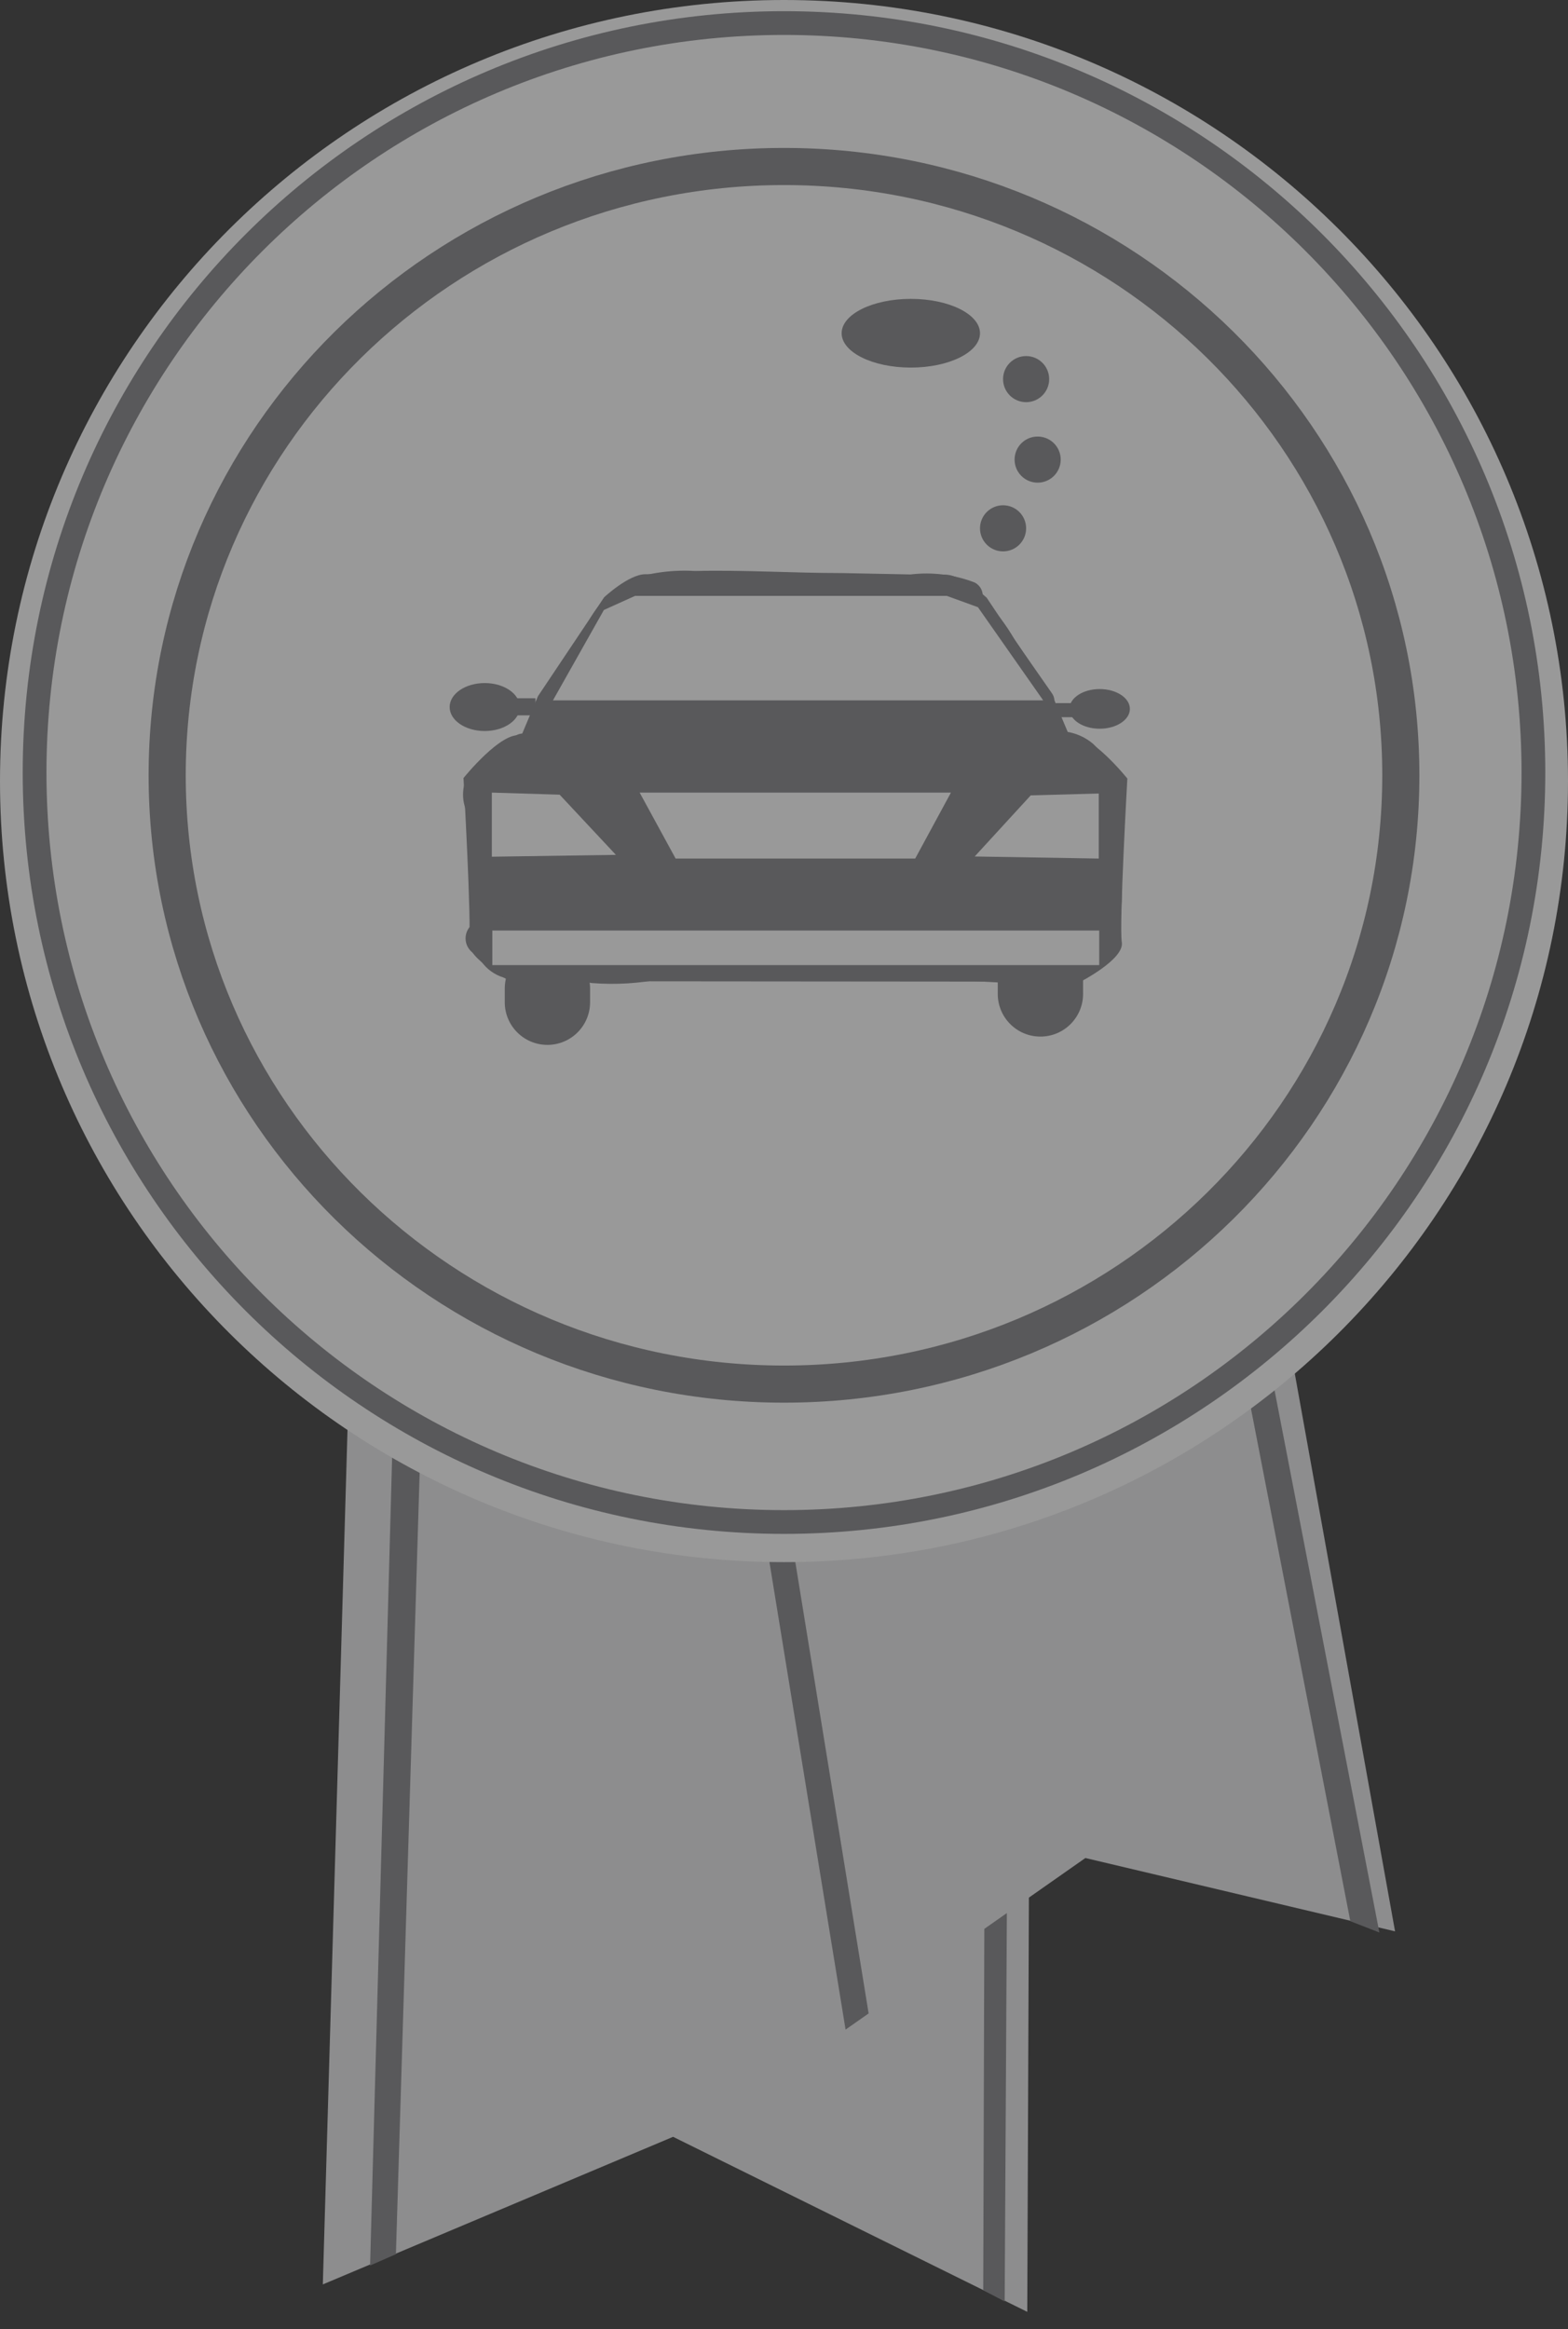 <svg width="68" height="101" viewBox="0 0 68 101" fill="none" xmlns="http://www.w3.org/2000/svg">
<rect x="0" y="0" width="68" height="101" fill="#333333" stroke="none"/>
<path d="M36.5 16.94C38.157 16.94 39.5 16.273 39.5 15.45C39.5 14.627 38.157 13.96 36.5 13.96C34.843 13.96 33.5 14.627 33.5 15.45C33.5 16.273 34.843 16.94 36.5 16.94Z" fill="white"/>
<path d="M41.5 18.44C42.052 18.44 42.5 17.992 42.5 17.44C42.5 16.888 42.052 16.44 41.5 16.44C40.948 16.44 40.5 16.888 40.5 17.44C40.5 17.992 40.948 18.44 41.5 18.44Z" fill="white"/>
<path d="M14 99.06L15.53 46.09L44.76 46.76L44.55 100.25L29.19 92.66L14 99.06Z" fill="#8D8D8E"/>
<path d="M17.47 46.12L16.05 98.24L17.17 97.75L18.74 46.04L17.47 46.12Z" fill="#59595B"/>
<path d="M43.87 46.58L43.57 99.8L42.64 99.31L42.8 46.51L43.87 46.58Z" fill="#59595B"/>
<path d="M35.43 88.73L47.07 80.57L60.5 83.75L53.03 42.2L28.53 47.78L35.43 88.73Z" fill="#8D8D8E"/>
<path d="M36.67 88.01L30.07 47.48L31.16 47.23L37.67 87.31L36.67 88.01Z" fill="#59595B"/>
<path d="M59.82 83.8L51.74 42.01L50.55 41.99L58.56 83.31L59.82 83.8Z" fill="#59595B"/>
<path d="M34 67.74C52.778 67.74 68 52.576 68 33.87C68 15.164 52.778 0 34 0C15.222 0 0 15.164 0 33.87C0 52.576 15.222 67.74 34 67.74Z" fill="#999999"/>
<path d="M33.75 60.27C48.524 60.27 60.5 48.338 60.5 33.62C60.5 18.901 48.524 6.97 33.75 6.97C18.976 6.97 7 18.901 7 33.62C7 48.338 18.976 60.27 33.75 60.27Z" fill="#999999"/>
<path d="M34 60.02C48.774 60.02 60.75 48.2 60.75 33.62C60.75 19.039 48.774 7.22 34 7.22C19.226 7.22 7.25 19.039 7.25 33.62C7.25 48.2 19.226 60.02 34 60.02Z" stroke="#59595B" stroke-width="1.61" stroke-miterlimit="10"/>
<path d="M39.5 15.94C41.157 15.94 42.5 15.273 42.5 14.45C42.5 13.627 41.157 12.96 39.5 12.96C37.843 12.96 36.5 13.627 36.5 14.45C36.5 15.273 37.843 15.94 39.5 15.94Z" fill="#59595B"/>
<path d="M43.5 23.91C44.052 23.91 44.5 23.462 44.5 22.91C44.5 22.358 44.052 21.91 43.5 21.91C42.948 21.91 42.5 22.358 42.5 22.91C42.5 23.462 42.948 23.91 43.5 23.91Z" fill="#59595B"/>
<path d="M45 20.93C45.552 20.93 46 20.482 46 19.93C46 19.377 45.552 18.93 45 18.93C44.448 18.93 44 19.377 44 19.93C44 20.482 44.448 20.93 45 20.93Z" fill="#59595B"/>
<path d="M44.5 17.44C45.052 17.44 45.5 16.992 45.5 16.44C45.5 15.888 45.052 15.44 44.5 15.44C43.948 15.44 43.5 15.888 43.5 16.44C43.5 16.992 43.948 17.44 44.5 17.44Z" fill="#59595B"/>
<path d="M34 66C51.949 66 66.5 51.449 66.5 33.5C66.5 15.551 51.949 1 34 1C16.051 1 1.5 15.551 1.5 33.5C1.5 51.449 16.051 66 34 66Z" stroke="#59595B" stroke-width="1.03" stroke-miterlimit="10"/>
<path d="M48.57 37.25C48.661 37.114 48.709 36.954 48.709 36.79C48.709 36.626 48.661 36.466 48.57 36.33C48.633 36.209 48.665 36.076 48.665 35.94C48.665 35.804 48.633 35.67 48.57 35.55C48.641 35.423 48.678 35.28 48.678 35.135C48.678 34.99 48.641 34.847 48.57 34.72C49.06 34.14 48.66 33.48 48.14 33.08C47.85 32.85 47.69 32.52 47.41 32.26C47.122 32.014 46.779 31.843 46.41 31.76L45.99 31.68C45.972 31.554 45.924 31.434 45.85 31.33C45.85 31.27 45.85 31.21 45.85 31.15C45.825 30.979 45.764 30.815 45.67 30.67C45.718 30.571 45.738 30.461 45.727 30.352C45.716 30.242 45.676 30.138 45.61 30.05L44 27.74C43.629 27.077 43.161 26.474 42.61 25.95C42.634 25.814 42.614 25.673 42.553 25.549C42.492 25.425 42.393 25.324 42.27 25.26C41.386 24.917 40.432 24.797 39.49 24.91L36.49 24.85C34.38 24.85 32.25 24.71 30.14 24.76C29.179 24.703 28.215 24.829 27.3 25.13C26.533 25.57 25.905 26.218 25.49 27C24.448 28.532 23.523 30.14 22.72 31.81C22.569 31.801 22.42 31.848 22.3 31.94C21.66 32.317 21.064 32.763 20.52 33.27C20.295 33.532 20.149 33.852 20.1 34.194C20.05 34.536 20.099 34.885 20.24 35.2L20.31 35.28C20.299 35.356 20.299 35.434 20.31 35.51C20.31 35.94 20.37 36.37 20.41 36.8C20.328 36.928 20.289 37.078 20.3 37.23L20.39 39.23C20.39 39.54 20.39 39.85 20.39 40.17C20.304 40.266 20.243 40.382 20.212 40.507C20.182 40.633 20.183 40.764 20.216 40.889C20.249 41.014 20.312 41.128 20.4 41.223C20.488 41.317 20.598 41.389 20.72 41.43C20.895 41.795 21.186 42.092 21.549 42.273C21.911 42.454 22.323 42.51 22.72 42.43L22.86 42.37L25.13 42.3C25.191 42.395 25.273 42.475 25.37 42.533C25.468 42.59 25.577 42.623 25.69 42.63C26.711 42.71 27.738 42.646 28.74 42.44V42.44C32.014 42.52 35.284 42.52 38.55 42.44C38.654 42.438 38.757 42.415 38.85 42.37L40.96 42.47L44.13 42.65C44.987 42.758 45.858 42.676 46.68 42.41C47.089 42.26 47.46 42.021 47.764 41.709C48.069 41.398 48.3 41.022 48.44 40.61C48.671 39.6 48.712 38.555 48.56 37.53C48.581 37.438 48.584 37.343 48.57 37.25V37.25Z" fill="#59595B"/>
<path d="M46.97 42.51C46.97 41.488 46.142 40.66 45.12 40.66C44.098 40.66 43.27 41.488 43.27 42.51V43.1C43.27 44.122 44.098 44.95 45.12 44.95C46.142 44.95 46.97 44.122 46.97 43.1V42.51Z" fill="#59595B"/>
<path d="M25.59 42.87C25.59 41.848 24.762 41.02 23.74 41.02C22.718 41.02 21.89 41.848 21.89 42.87V43.46C21.89 44.482 22.718 45.31 23.74 45.31C24.762 45.31 25.59 44.482 25.59 43.46V42.87Z" fill="#59595B"/>
<path d="M46.37 42.55H22.13C22.13 42.55 20.22 41.55 20.34 40.84C20.46 40.13 20.1 33.74 20.1 33.74C20.1 33.74 21.77 31.66 22.61 31.9L23.33 30.19L26.2 25.9C26.2 25.9 27.27 24.9 27.99 24.9L41.36 25H27.62L41 24.92C41.72 24.92 42.79 25.92 42.79 25.92L45.66 30.21L46.38 31.92C47.22 31.68 48.89 33.76 48.89 33.76C48.89 33.76 48.53 40.13 48.65 40.86C48.77 41.59 46.86 42.57 46.86 42.57H22.61" fill="#59595B"/>
<path d="M47.69 31.6C48.413 31.6 49 31.215 49 30.74C49 30.265 48.413 29.88 47.69 29.88C46.966 29.88 46.38 30.265 46.38 30.74C46.38 31.215 46.966 31.6 47.69 31.6Z" fill="#59595B"/>
<path d="M46.97 30.49H45.78V31.1H46.97V30.49Z" fill="#59595B"/>
<path d="M46.21 39.31H22.88C22.002 39.31 21.29 40.022 21.29 40.9C21.29 41.778 22.002 42.49 22.88 42.49H46.21C47.088 42.49 47.8 41.778 47.8 40.9C47.8 40.022 47.088 39.31 46.21 39.31Z" fill="#59595B"/>
<path d="M27.74 34.37L29.3 37.23H39.69L41.24 34.37H27.86" fill="#999999"/>
<path d="M21.33 34.37C21.33 34.49 21.33 37.15 21.33 37.15L26.71 37.07L24.27 34.46L21.33 34.37Z" fill="#999999"/>
<path d="M47.65 34.41C47.65 34.53 47.65 37.23 47.65 37.23L42.27 37.14L44.7 34.49L47.65 34.41Z" fill="#999999"/>
<path d="M23.98 30.37H45.24L42.41 26.33L41.06 25.84H27.54L26.19 26.45L23.98 30.37Z" fill="#999999"/>
<path d="M21.02 31.7C21.86 31.7 22.54 31.235 22.54 30.66C22.54 30.086 21.86 29.62 21.02 29.62C20.18 29.62 19.5 30.086 19.5 30.66C19.5 31.235 20.18 31.7 21.02 31.7Z" fill="#59595B"/>
<path d="M23.22 30.28H21.84V31.02H23.22V30.28Z" fill="#59595B"/>
<path d="M47.67 40.35H21.35V41.85H47.67V40.35Z" fill="#999999"/>
</svg>
